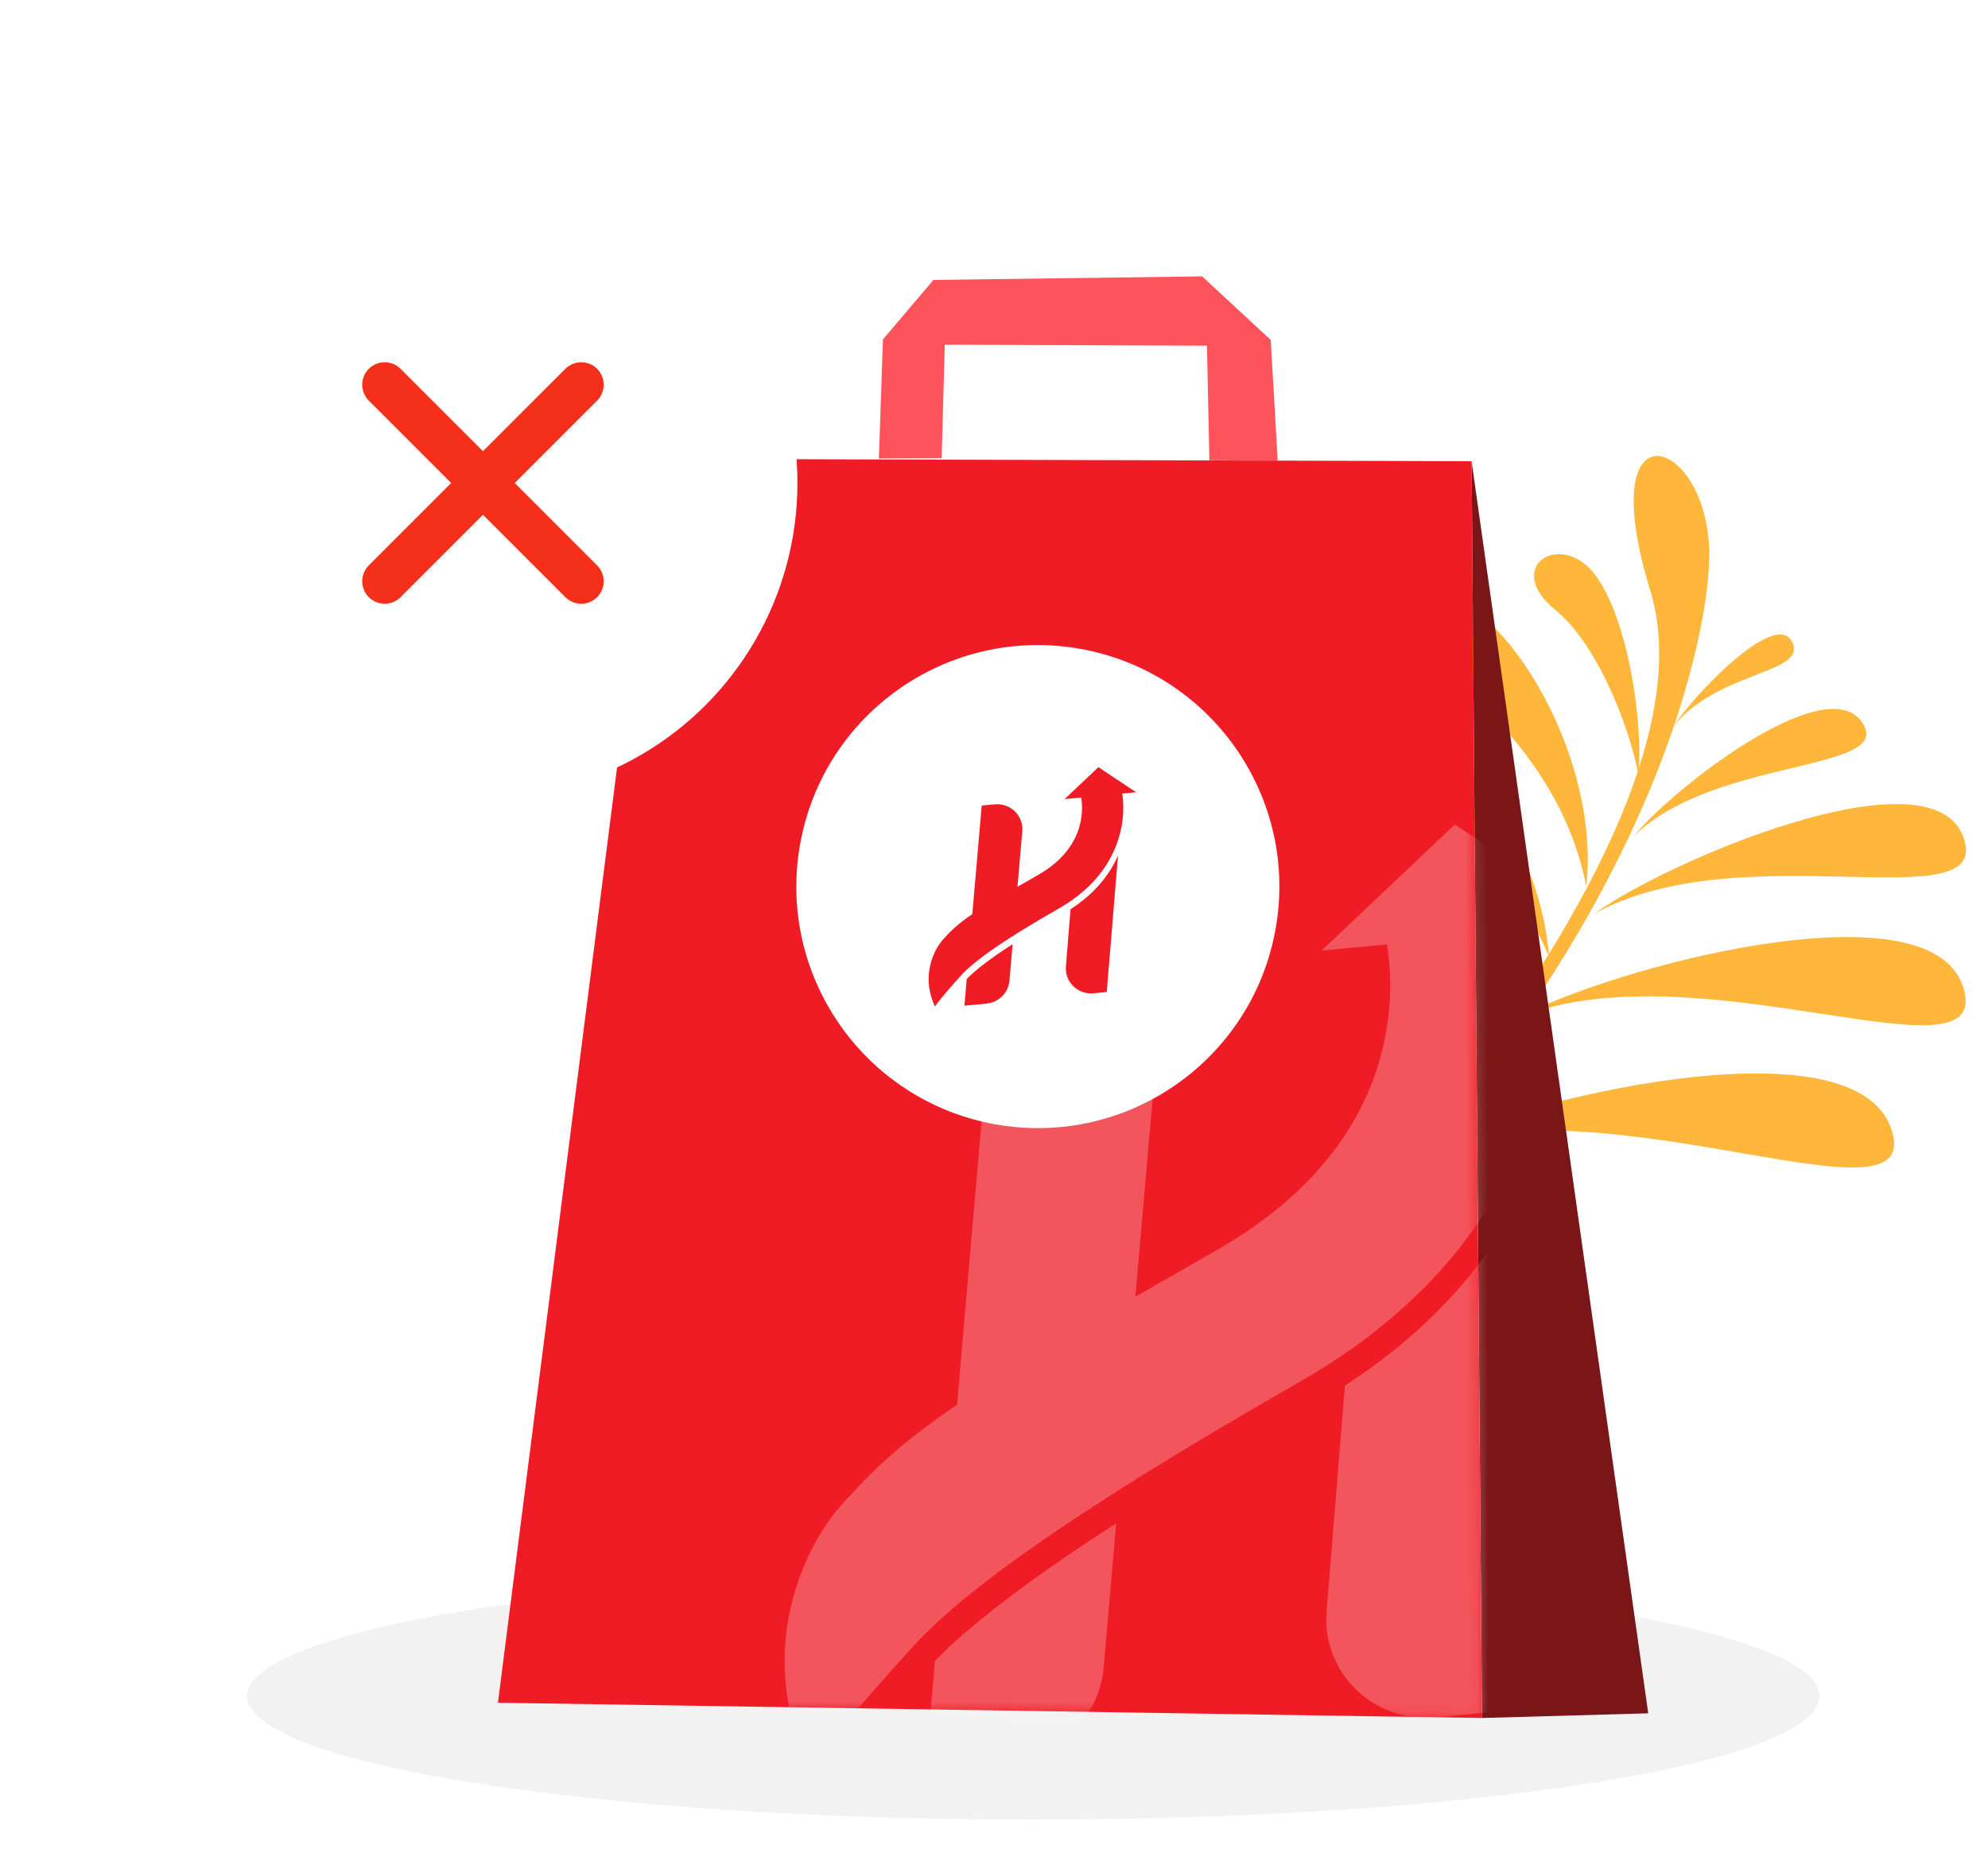<svg width="177" height="167" viewBox="0 0 177 167" fill="none" xmlns="http://www.w3.org/2000/svg">
<path d="M138.498 54.318C142.309 57.417 145.123 64.932 145.871 68.932C146.324 64.674 145.032 55.161 142.006 51.16C138.981 47.158 133.733 50.444 138.498 54.318Z" fill="#FEB63B"/>
<path d="M149.023 64.636C150.85 61.808 158.075 54.269 159.549 57.125C161.023 59.981 152.963 59.702 149.023 64.636Z" fill="#FEB63B"/>
<path d="M145.515 74.385C148.835 70.296 162.415 59.685 165.727 64.222C169.039 68.76 152.819 67.344 145.515 74.385Z" fill="#FEB63B"/>
<path d="M141.922 81.364C148.234 76.754 171.733 66.665 174.769 74.429C177.805 82.193 155.066 74.024 141.922 81.364Z" fill="#FEB63B"/>
<path d="M141.231 78.887C142.722 65.642 131.305 50.113 127.131 54.051C122.957 57.99 138.185 63.436 141.231 78.887Z" fill="#FEB63B"/>
<path d="M137.91 85.152C136.805 69.797 119.489 54.22 115.279 59.474C111.069 64.728 130.797 68.121 137.91 85.152Z" fill="#FEB63B"/>
<path d="M131.595 93.573C130.489 78.218 113.173 62.641 108.963 67.895C104.753 73.149 124.482 76.542 131.595 93.573Z" fill="#FEB63B"/>
<path d="M125.98 101.291C124.875 85.937 107.559 70.36 103.349 75.614C99.139 80.868 118.867 84.261 125.98 101.291Z" fill="#FEB63B"/>
<path d="M135.43 90.509C143.176 86.272 171.607 78.511 174.753 87.778C177.898 97.044 151.431 84.246 135.43 90.509Z" fill="#FEB63B"/>
<path d="M126.568 102.258C134.705 98.028 164.762 90.631 168.336 100.374C171.91 110.118 143.437 96.118 126.568 102.258Z" fill="#FEB63B"/>
<path d="M146.936 52.608C152.545 70.92 126.831 101.912 114.074 114.903C145.866 86.247 152.182 57.54 152.182 49.406C152.182 38.88 141.655 35.371 146.936 52.608Z" fill="#FEB63B"/>
<ellipse cx="92" cy="151" rx="70" ry="11" fill="#F2F2F2"/>
<path d="M78.611 30.217L78.25 40.817L83.84 40.795L84.114 30.687L107.459 30.776L107.677 40.971L113.76 41.037L113.136 30.262L107.032 24.606L83.107 24.922L78.611 30.217Z" fill="#FF535B"/>
<path d="M146.749 152.534L131.021 41.06L131.948 152.95L146.749 152.534Z" fill="#7B1618"/>
<path d="M44.333 151.591L58.438 40.85L131.022 41.06L131.948 152.95L44.333 151.591Z" fill="#EF1C26"/>
<mask id="mask0_1384_1224" style="mask-type:alpha" maskUnits="userSpaceOnUse" x="44" y="40" width="88" height="113">
<path d="M44.333 151.591L58.438 40.85L131.022 41.06L131.948 152.95L44.333 151.591Z" fill="#EF1C26"/>
</mask>
<g mask="url(#mask0_1384_1224)">
<g opacity="0.25">
<path d="M142.79 82.223L137.931 82.689C137.945 82.78 137.959 82.875 137.974 82.975C138.088 83.766 138.207 84.853 138.258 86.177C138.361 88.814 138.2 92.46 137.155 96.61C135.022 105.086 129.284 115.267 115.739 123.01C94.181 135.335 85.302 142.14 81.155 146.731C78.906 149.199 73.937 154.815 72.058 157.538C66.828 146.175 72.156 136.695 75.474 133.375C78.23 130.324 80.896 127.983 85.212 125.064L88.507 86.905L93.055 86.468C98.599 85.935 103.264 90.475 102.788 95.94L101.087 115.449C103.281 114.185 105.686 112.807 108.336 111.293C118.175 105.668 121.733 98.801 123.049 93.571C123.729 90.869 123.83 88.497 123.765 86.831C123.733 86.003 123.66 85.366 123.603 84.971C123.588 84.867 123.546 84.487 123.508 84.141L123.501 84.075L117.657 84.636L129.53 73.404L142.79 82.223Z" fill="white"/>
<path d="M83.243 147.866L82.431 157.258L90.208 156.512C94.504 156.099 97.894 152.721 98.261 148.487L99.372 135.682L99.377 135.626C90.912 141.08 86.121 144.915 83.243 147.866Z" fill="white"/>
<path d="M119.36 128.025L119.749 123.348C128.583 117.634 133.646 110.844 136.434 104.449L132.468 152.453L127.852 152.896C122.331 153.427 117.675 148.925 118.114 143.481L119.36 128.025Z" fill="white"/>
</g>
</g>
<circle cx="92.404" cy="78.932" r="21.5" transform="rotate(10.083 92.404 78.932)" fill="white"/>
<path d="M101.152 70.533L99.921 70.651C99.925 70.674 99.928 70.698 99.932 70.724C99.961 70.924 99.991 71.199 100.004 71.534C100.03 72.202 99.989 73.126 99.725 74.177C99.184 76.323 97.731 78.902 94.301 80.863C88.841 83.984 86.592 85.708 85.542 86.871C84.972 87.496 83.714 88.918 83.238 89.608C81.913 86.73 83.263 84.329 84.103 83.488C84.801 82.715 85.476 82.122 86.569 81.383L87.404 71.719L88.555 71.608C89.96 71.473 91.141 72.623 91.021 74.007L90.59 78.948C91.145 78.628 91.755 78.279 92.426 77.895C94.918 76.471 95.819 74.731 96.152 73.407C96.324 72.723 96.35 72.122 96.333 71.7C96.325 71.49 96.307 71.329 96.292 71.229C96.289 71.203 96.278 71.106 96.268 71.019L96.266 71.002L94.786 71.144L97.793 68.299L101.152 70.533Z" fill="#EF1C26"/>
<path d="M86.07 87.158L85.865 89.537L87.834 89.348C88.922 89.243 89.781 88.388 89.874 87.315L90.155 84.072L90.157 84.058C88.013 85.439 86.799 86.411 86.07 87.158Z" fill="#EF1C26"/>
<path d="M95.218 82.133L95.316 80.948C97.553 79.501 98.836 77.782 99.542 76.162L98.538 88.32L97.368 88.432C95.97 88.567 94.791 87.426 94.902 86.047L95.218 82.133Z" fill="#EF1C26"/>
<g filter="url(#filter0_d_1384_1224)">
<circle cx="43" cy="39" r="28" fill="white"/>
<path d="M51.75 30.25L34.25 47.75" stroke="#F42F1A" stroke-width="4" stroke-linecap="round" stroke-linejoin="round"/>
<path d="M34.25 30.25L51.75 47.75" stroke="#F42F1A" stroke-width="4" stroke-linecap="round" stroke-linejoin="round"/>
</g>
<defs>
<filter id="filter0_d_1384_1224" x="0" y="0" width="86" height="86" filterUnits="userSpaceOnUse" color-interpolation-filters="sRGB">
<feFlood flood-opacity="0" result="BackgroundImageFix"/>
<feColorMatrix in="SourceAlpha" type="matrix" values="0 0 0 0 0 0 0 0 0 0 0 0 0 0 0 0 0 0 127 0" result="hardAlpha"/>
<feOffset dy="4"/>
<feGaussianBlur stdDeviation="7.5"/>
<feComposite in2="hardAlpha" operator="out"/>
<feColorMatrix type="matrix" values="0 0 0 0 0 0 0 0 0 0 0 0 0 0 0 0 0 0 0.15 0"/>
<feBlend mode="normal" in2="BackgroundImageFix" result="effect1_dropShadow_1384_1224"/>
<feBlend mode="normal" in="SourceGraphic" in2="effect1_dropShadow_1384_1224" result="shape"/>
</filter>
</defs>
</svg>
